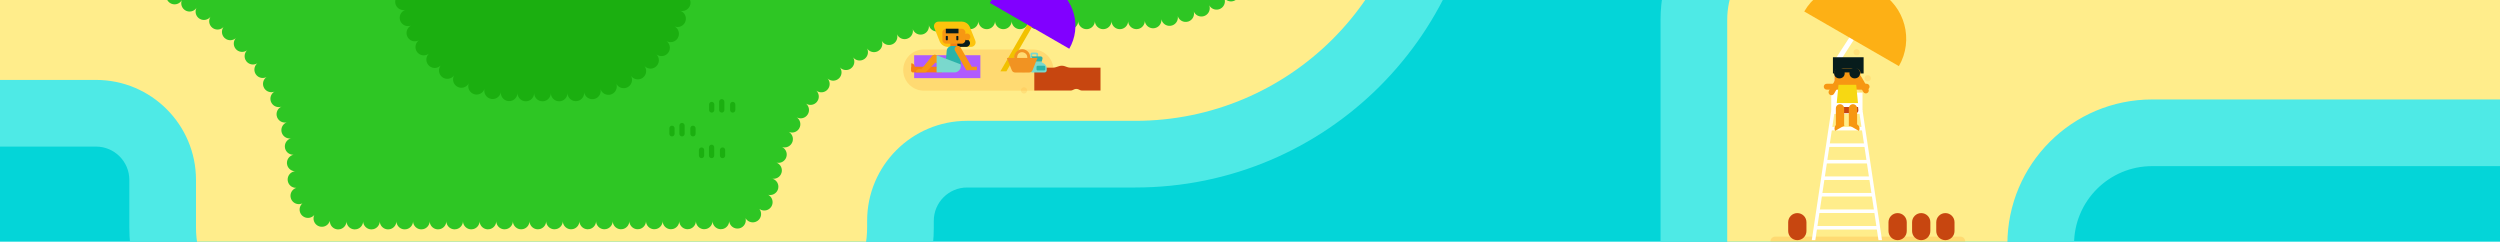 <?xml version="1.0" encoding="utf-8"?>
<!-- Generator: Adobe Illustrator 27.7.0, SVG Export Plug-In . SVG Version: 6.00 Build 0)  -->
<svg version="1.1" xmlns="http://www.w3.org/2000/svg" xmlns:xlink="http://www.w3.org/1999/xlink" x="0px" y="0px" width="1500px"
	 height="145px" viewBox="0 0 1500 145" style="enable-background:new 0 0 1500 145;" xml:space="preserve">
<g id="background">
	<rect x="-80.448" y="-2736.348" style="fill:#04D5D8;" width="1640.647" height="4034.435"/>
	<path style="fill:#4EEAE6;" d="M1086.327,236.512c-49.706,0-90-40.294-90-90V11.941c0-49.706,40.294-90,90-90h1.646
		c5.523,0,10-4.477,10-10V-95c0-5.523-4.477-10-10-10H898.671c-5.523,0-10,4.477-10,10v0c0,114.599-92.901,207.5-207.5,207.5
		H580.273c-11.046,0-20,8.954-20,20v4.012c0,55.228-44.772,100-100,100H177.596c-55.228,0-100-44.772-100-100v-28.561
		c0-11.046-8.954-20-20-20H-8.858v-1100.379h250.766c6.415,0,11.615-5.2,11.615-11.615v0c0-42.526,34.474-77,77-77h71.434
		c8.402,0,15.648-5.903,17.343-14.133c7.213-35.029,38.29-61.45,75.422-61.45h144.932c42.526,0,77,34.474,77,77v74.76
		c0,39.977,32.408,72.384,72.384,72.384h64.547c42.751,0,77.86,33.144,81.659,74.952c0.389,4.279,4.029,7.529,8.326,7.529h94.125
		c4.459,0,8.126-3.497,8.354-7.951c4.139-80.754,71-143.599,152.874-143.599h362.181V99.68h-269.837
		c-25.865,0-46.832,20.967-46.832,46.832v0c0,49.706-40.294,90-90,90H1086.327z"/>
	<g>
		<path style="fill:#FFED8B;" d="M1034.372-431.94L1034.372-431.94c0-51.28,41.571-92.851,92.85-92.851h57.665
			c32.387,0,58.642-26.255,58.642-58.642l0,0c0-32.387,26.255-58.642,58.642-58.642h218.932v-339.474h-322.181
			c-62.45,0-113.076,50.626-113.076,113.076v0c0,23.196-18.804,42-42,42H937.585c-23.196,0-42-18.804-42-42v-2.009
			c0-23.196-18.804-42-42-42H777.81c-55.867,0-101.156-45.289-101.156-101.156v-85.988c0-20.435-16.565-37-37-37H494.722
			c-20.435,0-37,16.565-37,37v1.583c0,20.435-16.565,37-37,37h-77.199c-27.614,0-50,22.386-50,50v1.615c0,20.435-16.565,37-37,37
			H-42.694V47.951H57.596c33.137,0,60,26.863,60,60v28.561c0,33.137,26.863,60,60,60h282.678c33.137,0,60-26.863,60-60V132.5
			c0-33.137,26.863-60,60-60h100.898c92.508,0,167.5-74.992,167.5-167.5v0c0-27.614,22.386-50,50-50h189.302
			c27.614,0,50,22.386,50,50v6.942c0,27.614-22.386,50-50,50h-1.647c-27.614,0-50,22.386-50,50v134.57c0,27.614,22.386,50,50,50
			h68.108c27.614,0,50-22.386,50-50v0c0-47.956,38.876-86.832,86.832-86.832h229.837v-328.037c0-39.064-31.668-70.732-70.732-70.732
			h-323.15C1075.943-339.089,1034.372-380.66,1034.372-431.94z"/>
		<g>
			<g>
				<path style="fill:#2EC624;" d="M1198.924-921.549c-29.313,0-53.076,23.763-53.076,53.076v0c0,56.333-45.667,102-102,102H690.26
					c-40.652,0-73.606-32.955-73.606-73.606v-210.547c0-14.359-11.641-26-26-26h-56.442c-10.394,0-19.895,6.146-23.89,15.742
					c-14.612,35.099-49.272,59.841-89.6,59.841h-46.653c-11.17,0-21.157,7.295-24.204,18.042
					c-11.534,40.685-49.013,70.574-93.342,70.574H-12.798L-24.172-6.787L91.142-7.278c49.895,14.55,86.454,60.7,86.454,115.229
					l0,0.695c0.001,13.259,10.754,24.004,24.012,23.997l236.679-0.131c11.698-0.007,21.708-8.443,23.64-19.98
					C471.436,55.762,520.802,12.5,580.273,12.5h100.898c59.37,0,107.5-48.129,107.5-107.5v0c0-60.751,49.249-110,110-110h189.003
					c21.384,0,38.798-17.186,39.08-38.568l0,0c0.246-18.686-12.768-34.942-31.062-38.758c-28.801-6.009-55.263-20.244-76.552-41.532
					c-28.869-28.87-44.769-67.254-44.769-108.082s15.899-79.212,44.769-108.081c28.87-28.869,67.254-44.769,108.082-44.769h28.622
					c14.589,0,27.327-10.069,30.48-24.313c11.76-53.123,59.237-92.972,115.846-92.972h312.76v-219.474H1198.924z"/>
				<g>
					
						<path style="fill:none;stroke:#2EC624;stroke-width:10;stroke-linecap:round;stroke-linejoin:round;stroke-dasharray:0,9.983;" d="
						M-14.19-6.829L91.142-7.278c49.895,14.55,86.454,60.7,86.454,115.229l0,0.695c0.001,13.259,10.754,24.004,24.012,23.997
						l236.679-0.131c11.698-0.007,21.708-8.443,23.64-19.98C471.436,55.762,520.802,12.5,580.273,12.5h100.898
						c59.37,0,107.5-48.129,107.5-107.5v0c0-60.751,49.249-110,110-110h189.003c21.384,0,38.798-17.186,39.08-38.568
						c0.246-18.686-12.768-34.942-31.062-38.758c-28.801-6.009-55.263-20.244-76.552-41.532
						c-28.869-28.87-44.769-67.254-44.769-108.082s15.899-79.212,44.769-108.081c28.87-28.869,67.254-44.769,108.082-44.769h28.622
						c14.589,0,27.327-10.069,30.48-24.313c11.76-53.123,59.237-92.972,115.846-92.972h307.769"/>
				</g>
			</g>
		</g>
	</g>
	<g>
		<path style="fill:#1BAF10;" d="M903.404-564.081v168.5c0,30.12-24.417,54.537-54.537,54.537h-80.08
			c-29.292,0-53.038,23.746-53.038,53.038v153.905c0,29.292-23.746,53.038-53.038,53.038H479.224
			c-37.785,0-68.416,30.631-68.416,68.416v0c0,37.785-30.631,68.416-68.416,68.416h-33.231c-37.785,0-68.416-30.631-68.416-68.416
			v-84.054c0-37.785-30.631-68.416-68.416-68.416H-5.553c-15.114,0-27.366-12.252-27.366-27.366v-603.975
			c0-15.114,12.252-27.366,27.366-27.366h253.161c41.552,0,75.237,33.685,75.237,75.237v0c0,41.552,33.685,75.237,75.237,75.237
			h247.297c15.114,0,27.366,12.252,27.366,27.366v0c0,15.114,12.252,27.366,27.366,27.366h148.757
			C878.987-618.618,903.404-594.201,903.404-564.081z"/>
		
			<path style="fill:none;stroke:#1BAF10;stroke-width:10;stroke-linecap:round;stroke-linejoin:round;stroke-dasharray:0,10.001;" d="
			M903.404-564.081v168.5c0,30.12-24.417,54.537-54.537,54.537h-80.08c-29.292,0-53.038,23.746-53.038,53.038v153.905
			c0,29.292-23.746,53.038-53.038,53.038H479.224c-37.785,0-68.416,30.631-68.416,68.416v0c0,37.785-30.631,68.416-68.416,68.416
			h-33.231c-37.785,0-68.416-30.631-68.416-68.416v-84.054c0-37.785-30.631-68.416-68.416-68.416H-5.553
			c-15.114,0-27.366-12.252-27.366-27.366v-603.975c0-15.114,12.252-27.366,27.366-27.366h253.161
			c41.552,0,75.237,33.685,75.237,75.237v0c0,41.552,33.685,75.236,75.237,75.236h247.297c15.114,0,27.366,12.252,27.366,27.366v0
			c0,15.114,12.252,27.366,27.366,27.366h148.757C878.987-618.618,903.404-594.201,903.404-564.081z"/>
	</g>
	<g>
		<g style="opacity:0.3;">
			<defs>
				<path id="SVGID_00000160901767832375631520000000193328455485473175_" style="opacity:0.3;" d="M336.125-224.955V-314.7
					c0-32.162-26.05-58.234-58.185-58.234H-60.887c-10.803,0-19.561,8.758-19.561,19.561c0,10.803-8.758,19.561-19.561,19.561
					h-159.717v-59.271c-11.79-12.068-19.067-28.57-19.067-46.781v-128.364c0-18.211,7.277-34.714,19.067-46.781v-127.094h125.851
					c29.507,0,53.427,23.94,53.427,53.472v0c0,29.532,23.92,53.472,53.427,53.472H165.83c22.148,0,40.102,17.954,40.102,40.102
					v26.828c0,36.964,29.94,66.93,66.873,66.93h154.62h12.544c13.535,0,24.507-10.972,24.507-24.507v-8.366
					c0-13.535,10.972-24.507,24.507-24.507h213.516c13.535,0,24.507,10.973,24.507,24.507v105.031
					c0,13.535-10.972,24.507-24.507,24.507h0c-13.535,0-24.507,10.972-24.507,24.507v75.937c0,13.535-10.972,24.507-24.507,24.507
					h-64.225c-13.535,0-24.507,10.972-24.507,24.507v28.788c0,13.535-10.972,24.507-24.507,24.507H359.2
					C346.457-201.88,336.125-212.211,336.125-224.955z"/>
			</defs>
			<clipPath id="SVGID_00000101815882278382863060000003214052608294524043_">
				<use xlink:href="#SVGID_00000160901767832375631520000000193328455485473175_"  style="overflow:visible;"/>
			</clipPath>
			
				<path style="clip-path:url(#SVGID_00000101815882278382863060000003214052608294524043_);fill:none;stroke:#97CEC8;stroke-width:1.5;stroke-linecap:round;stroke-linejoin:round;stroke-miterlimit:10;" d="
				M98.813,139.798h16.599c1.073,0,1.943,0.87,1.943,1.943v6.383c0,1.073-0.87,1.943-1.943,1.943H98.813
				c-1.073,0-1.943-0.87-1.943-1.943v-6.383C96.87,140.668,97.74,139.798,98.813,139.798z"/>
			
				<path style="clip-path:url(#SVGID_00000101815882278382863060000003214052608294524043_);fill:none;stroke:#97CEC8;stroke-width:1.5;stroke-linecap:round;stroke-linejoin:round;stroke-miterlimit:10;" d="
				M78.327,139.798h16.599c1.073,0,1.943,0.87,1.943,1.943v6.383c0,1.073-0.87,1.943-1.943,1.943H78.327
				c-1.073,0-1.943-0.87-1.943-1.943v-6.383C76.384,140.668,77.254,139.798,78.327,139.798z"/>
			
				<path style="clip-path:url(#SVGID_00000101815882278382863060000003214052608294524043_);fill:none;stroke:#97CEC8;stroke-width:1.5;stroke-linecap:round;stroke-linejoin:round;stroke-miterlimit:10;" d="
				M57.821,139.798H74.42c1.073,0,1.943,0.87,1.943,1.943v6.383c0,1.073-0.87,1.943-1.943,1.943H57.821
				c-1.073,0-1.943-0.87-1.943-1.943v-6.383C55.878,140.668,56.748,139.798,57.821,139.798z"/>
			
				<path style="clip-path:url(#SVGID_00000101815882278382863060000003214052608294524043_);fill:none;stroke:#97CEC8;stroke-width:1.5;stroke-linecap:round;stroke-linejoin:round;stroke-miterlimit:10;" d="
				M37.335,139.798h16.599c1.073,0,1.943,0.87,1.943,1.943v6.383c0,1.073-0.87,1.943-1.943,1.943H37.335
				c-1.073,0-1.943-0.87-1.943-1.943v-6.383C35.392,140.668,36.262,139.798,37.335,139.798z"/>
			
				<path style="clip-path:url(#SVGID_00000101815882278382863060000003214052608294524043_);fill:none;stroke:#97CEC8;stroke-width:1.5;stroke-linecap:round;stroke-linejoin:round;stroke-miterlimit:10;" d="
				M16.846,139.798h16.599c1.073,0,1.943,0.87,1.943,1.943v6.383c0,1.073-0.87,1.943-1.943,1.943H16.846
				c-1.073,0-1.943-0.87-1.943-1.943v-6.383C14.903,140.668,15.773,139.798,16.846,139.798z"/>
			
				<path style="clip-path:url(#SVGID_00000101815882278382863060000003214052608294524043_);fill:none;stroke:#97CEC8;stroke-width:1.5;stroke-linecap:round;stroke-linejoin:round;stroke-miterlimit:10;" d="
				M-3.639,139.798H12.96c1.073,0,1.943,0.87,1.943,1.943v6.383c0,1.073-0.87,1.943-1.943,1.943H-3.639
				c-1.073,0-1.943-0.87-1.943-1.943v-6.383C-5.583,140.668-4.713,139.798-3.639,139.798z"/>
			
				<path style="clip-path:url(#SVGID_00000101815882278382863060000003214052608294524043_);fill:none;stroke:#97CEC8;stroke-width:1.5;stroke-linecap:round;stroke-linejoin:round;stroke-miterlimit:10;" d="
				M88.584,129.528h16.599c1.073,0,1.943,0.87,1.943,1.943v6.383c0,1.073-0.87,1.943-1.943,1.943H88.584
				c-1.073,0-1.943-0.87-1.943-1.943v-6.383C86.641,130.398,87.511,129.528,88.584,129.528z"/>
			
				<path style="clip-path:url(#SVGID_00000101815882278382863060000003214052608294524043_);fill:none;stroke:#97CEC8;stroke-width:1.5;stroke-linecap:round;stroke-linejoin:round;stroke-miterlimit:10;" d="
				M68.098,129.528h16.599c1.073,0,1.943,0.87,1.943,1.943v6.383c0,1.073-0.87,1.943-1.943,1.943H68.098
				c-1.073,0-1.943-0.87-1.943-1.943v-6.383C66.155,130.398,67.025,129.528,68.098,129.528z"/>
			
				<path style="clip-path:url(#SVGID_00000101815882278382863060000003214052608294524043_);fill:none;stroke:#97CEC8;stroke-width:1.5;stroke-linecap:round;stroke-linejoin:round;stroke-miterlimit:10;" d="
				M47.592,129.528h16.599c1.073,0,1.943,0.87,1.943,1.943v6.383c0,1.073-0.87,1.943-1.943,1.943H47.592
				c-1.073,0-1.943-0.87-1.943-1.943v-6.383C45.648,130.398,46.519,129.528,47.592,129.528z"/>
			
				<path style="clip-path:url(#SVGID_00000101815882278382863060000003214052608294524043_);fill:none;stroke:#97CEC8;stroke-width:1.5;stroke-linecap:round;stroke-linejoin:round;stroke-miterlimit:10;" d="
				M27.106,129.528h16.599c1.073,0,1.943,0.87,1.943,1.943v6.383c0,1.073-0.87,1.943-1.943,1.943H27.106
				c-1.073,0-1.943-0.87-1.943-1.943v-6.383C25.163,130.398,26.033,129.528,27.106,129.528z"/>
			
				<path style="clip-path:url(#SVGID_00000101815882278382863060000003214052608294524043_);fill:none;stroke:#97CEC8;stroke-width:1.5;stroke-linecap:round;stroke-linejoin:round;stroke-miterlimit:10;" d="
				M6.617,129.528h16.599c1.073,0,1.943,0.87,1.943,1.943v6.383c0,1.073-0.87,1.943-1.943,1.943H6.617
				c-1.073,0-1.943-0.87-1.943-1.943v-6.383C4.674,130.398,5.544,129.528,6.617,129.528z"/>
			
				<path style="clip-path:url(#SVGID_00000101815882278382863060000003214052608294524043_);fill:none;stroke:#97CEC8;stroke-width:1.5;stroke-linecap:round;stroke-linejoin:round;stroke-miterlimit:10;" d="
				M-13.868,129.528H2.731c1.073,0,1.943,0.87,1.943,1.943v6.383c0,1.073-0.87,1.943-1.943,1.943h-16.599
				c-1.073,0-1.943-0.87-1.943-1.943v-6.383C-15.812,130.398-14.942,129.528-13.868,129.528z"/>
			
				<path style="clip-path:url(#SVGID_00000101815882278382863060000003214052608294524043_);fill:none;stroke:#97CEC8;stroke-width:1.5;stroke-linecap:round;stroke-linejoin:round;stroke-miterlimit:10;" d="
				M98.813,119.259h16.599c1.073,0,1.943,0.87,1.943,1.943v6.383c0,1.073-0.87,1.943-1.943,1.943H98.813
				c-1.073,0-1.943-0.87-1.943-1.943v-6.383C96.87,120.129,97.74,119.259,98.813,119.259z"/>
			
				<path style="clip-path:url(#SVGID_00000101815882278382863060000003214052608294524043_);fill:none;stroke:#97CEC8;stroke-width:1.5;stroke-linecap:round;stroke-linejoin:round;stroke-miterlimit:10;" d="
				M78.327,119.259h16.599c1.073,0,1.943,0.87,1.943,1.943v6.383c0,1.073-0.87,1.943-1.943,1.943H78.327
				c-1.073,0-1.943-0.87-1.943-1.943v-6.383C76.384,120.129,77.254,119.259,78.327,119.259z"/>
			
				<path style="clip-path:url(#SVGID_00000101815882278382863060000003214052608294524043_);fill:none;stroke:#97CEC8;stroke-width:1.5;stroke-linecap:round;stroke-linejoin:round;stroke-miterlimit:10;" d="
				M57.821,119.259H74.42c1.073,0,1.943,0.87,1.943,1.943v6.383c0,1.073-0.87,1.943-1.943,1.943H57.821
				c-1.073,0-1.943-0.87-1.943-1.943v-6.383C55.878,120.129,56.748,119.259,57.821,119.259z"/>
			
				<path style="clip-path:url(#SVGID_00000101815882278382863060000003214052608294524043_);fill:none;stroke:#97CEC8;stroke-width:1.5;stroke-linecap:round;stroke-linejoin:round;stroke-miterlimit:10;" d="
				M37.335,119.259h16.599c1.073,0,1.943,0.87,1.943,1.943v6.383c0,1.073-0.87,1.943-1.943,1.943H37.335
				c-1.073,0-1.943-0.87-1.943-1.943v-6.383C35.392,120.129,36.262,119.259,37.335,119.259z"/>
			
				<path style="clip-path:url(#SVGID_00000101815882278382863060000003214052608294524043_);fill:none;stroke:#97CEC8;stroke-width:1.5;stroke-linecap:round;stroke-linejoin:round;stroke-miterlimit:10;" d="
				M16.846,119.259h16.599c1.073,0,1.943,0.87,1.943,1.943v6.383c0,1.073-0.87,1.943-1.943,1.943H16.846
				c-1.073,0-1.943-0.87-1.943-1.943v-6.383C14.903,120.129,15.773,119.259,16.846,119.259z"/>
			
				<path style="clip-path:url(#SVGID_00000101815882278382863060000003214052608294524043_);fill:none;stroke:#97CEC8;stroke-width:1.5;stroke-linecap:round;stroke-linejoin:round;stroke-miterlimit:10;" d="
				M-3.639,119.259H12.96c1.073,0,1.943,0.87,1.943,1.943v6.383c0,1.073-0.87,1.943-1.943,1.943H-3.639
				c-1.073,0-1.943-0.87-1.943-1.943v-6.383C-5.583,120.129-4.713,119.259-3.639,119.259z"/>
			
				<path style="clip-path:url(#SVGID_00000101815882278382863060000003214052608294524043_);fill:none;stroke:#97CEC8;stroke-width:1.5;stroke-linecap:round;stroke-linejoin:round;stroke-miterlimit:10;" d="
				M88.584,109.017h16.599c1.073,0,1.943,0.87,1.943,1.943v6.383c0,1.073-0.87,1.943-1.943,1.943H88.584
				c-1.073,0-1.943-0.87-1.943-1.943v-6.383C86.641,109.888,87.511,109.017,88.584,109.017z"/>
			
				<path style="clip-path:url(#SVGID_00000101815882278382863060000003214052608294524043_);fill:none;stroke:#97CEC8;stroke-width:1.5;stroke-linecap:round;stroke-linejoin:round;stroke-miterlimit:10;" d="
				M68.098,109.017h16.599c1.073,0,1.943,0.87,1.943,1.943v6.383c0,1.073-0.87,1.943-1.943,1.943H68.098
				c-1.073,0-1.943-0.87-1.943-1.943v-6.383C66.155,109.888,67.025,109.017,68.098,109.017z"/>
			
				<path style="clip-path:url(#SVGID_00000101815882278382863060000003214052608294524043_);fill:none;stroke:#97CEC8;stroke-width:1.5;stroke-linecap:round;stroke-linejoin:round;stroke-miterlimit:10;" d="
				M47.592,109.017h16.599c1.073,0,1.943,0.87,1.943,1.943v6.383c0,1.073-0.87,1.943-1.943,1.943H47.592
				c-1.073,0-1.943-0.87-1.943-1.943v-6.383C45.648,109.888,46.519,109.017,47.592,109.017z"/>
			
				<path style="clip-path:url(#SVGID_00000101815882278382863060000003214052608294524043_);fill:none;stroke:#97CEC8;stroke-width:1.5;stroke-linecap:round;stroke-linejoin:round;stroke-miterlimit:10;" d="
				M27.106,109.017h16.599c1.073,0,1.943,0.87,1.943,1.943v6.383c0,1.073-0.87,1.943-1.943,1.943H27.106
				c-1.073,0-1.943-0.87-1.943-1.943v-6.383C25.163,109.888,26.033,109.017,27.106,109.017z"/>
			
				<path style="clip-path:url(#SVGID_00000101815882278382863060000003214052608294524043_);fill:none;stroke:#97CEC8;stroke-width:1.5;stroke-linecap:round;stroke-linejoin:round;stroke-miterlimit:10;" d="
				M6.617,109.017h16.599c1.073,0,1.943,0.87,1.943,1.943v6.383c0,1.073-0.87,1.943-1.943,1.943H6.617
				c-1.073,0-1.943-0.87-1.943-1.943v-6.383C4.674,109.888,5.544,109.017,6.617,109.017z"/>
			
				<path style="clip-path:url(#SVGID_00000101815882278382863060000003214052608294524043_);fill:none;stroke:#97CEC8;stroke-width:1.5;stroke-linecap:round;stroke-linejoin:round;stroke-miterlimit:10;" d="
				M-13.868,109.017H2.731c1.073,0,1.943,0.87,1.943,1.943v6.383c0,1.073-0.87,1.943-1.943,1.943h-16.599
				c-1.073,0-1.943-0.87-1.943-1.943v-6.383C-15.812,109.888-14.942,109.017-13.868,109.017z"/>
			
				<path style="clip-path:url(#SVGID_00000101815882278382863060000003214052608294524043_);fill:none;stroke:#97CEC8;stroke-width:1.5;stroke-linecap:round;stroke-linejoin:round;stroke-miterlimit:10;" d="
				M98.813,98.748h16.599c1.073,0,1.943,0.87,1.943,1.943v6.383c0,1.073-0.87,1.943-1.943,1.943H98.813
				c-1.073,0-1.943-0.87-1.943-1.943v-6.383C96.87,99.618,97.74,98.748,98.813,98.748z"/>
			
				<path style="clip-path:url(#SVGID_00000101815882278382863060000003214052608294524043_);fill:none;stroke:#97CEC8;stroke-width:1.5;stroke-linecap:round;stroke-linejoin:round;stroke-miterlimit:10;" d="
				M78.327,98.748h16.599c1.073,0,1.943,0.87,1.943,1.943v6.383c0,1.073-0.87,1.943-1.943,1.943H78.327
				c-1.073,0-1.943-0.87-1.943-1.943v-6.383C76.384,99.618,77.254,98.748,78.327,98.748z"/>
			
				<path style="clip-path:url(#SVGID_00000101815882278382863060000003214052608294524043_);fill:none;stroke:#97CEC8;stroke-width:1.5;stroke-linecap:round;stroke-linejoin:round;stroke-miterlimit:10;" d="
				M57.821,98.748H74.42c1.073,0,1.943,0.87,1.943,1.943v6.383c0,1.073-0.87,1.943-1.943,1.943H57.821
				c-1.073,0-1.943-0.87-1.943-1.943v-6.383C55.878,99.618,56.748,98.748,57.821,98.748z"/>
			
				<path style="clip-path:url(#SVGID_00000101815882278382863060000003214052608294524043_);fill:none;stroke:#97CEC8;stroke-width:1.5;stroke-linecap:round;stroke-linejoin:round;stroke-miterlimit:10;" d="
				M37.335,98.748h16.599c1.073,0,1.943,0.87,1.943,1.943v6.383c0,1.073-0.87,1.943-1.943,1.943H37.335
				c-1.073,0-1.943-0.87-1.943-1.943v-6.383C35.392,99.618,36.262,98.748,37.335,98.748z"/>
			
				<path style="clip-path:url(#SVGID_00000101815882278382863060000003214052608294524043_);fill:none;stroke:#97CEC8;stroke-width:1.5;stroke-linecap:round;stroke-linejoin:round;stroke-miterlimit:10;" d="
				M16.846,98.748h16.599c1.073,0,1.943,0.87,1.943,1.943v6.383c0,1.073-0.87,1.943-1.943,1.943H16.846
				c-1.073,0-1.943-0.87-1.943-1.943v-6.383C14.903,99.618,15.773,98.748,16.846,98.748z"/>
			
				<path style="clip-path:url(#SVGID_00000101815882278382863060000003214052608294524043_);fill:none;stroke:#97CEC8;stroke-width:1.5;stroke-linecap:round;stroke-linejoin:round;stroke-miterlimit:10;" d="
				M-3.639,98.748H12.96c1.073,0,1.943,0.87,1.943,1.943v6.383c0,1.073-0.87,1.943-1.943,1.943H-3.639
				c-1.073,0-1.943-0.87-1.943-1.943v-6.383C-5.583,99.618-4.713,98.748-3.639,98.748z"/>
			
				<path style="clip-path:url(#SVGID_00000101815882278382863060000003214052608294524043_);fill:none;stroke:#97CEC8;stroke-width:1.5;stroke-linecap:round;stroke-linejoin:round;stroke-miterlimit:10;" d="
				M88.584,88.479h16.599c1.073,0,1.943,0.87,1.943,1.943v6.383c0,1.073-0.87,1.943-1.943,1.943H88.584
				c-1.073,0-1.943-0.87-1.943-1.943v-6.383C86.641,89.349,87.511,88.479,88.584,88.479z"/>
			
				<path style="clip-path:url(#SVGID_00000101815882278382863060000003214052608294524043_);fill:none;stroke:#97CEC8;stroke-width:1.5;stroke-linecap:round;stroke-linejoin:round;stroke-miterlimit:10;" d="
				M68.098,88.479h16.599c1.073,0,1.943,0.87,1.943,1.943v6.383c0,1.073-0.87,1.943-1.943,1.943H68.098
				c-1.073,0-1.943-0.87-1.943-1.943v-6.383C66.155,89.349,67.025,88.479,68.098,88.479z"/>
			
				<path style="clip-path:url(#SVGID_00000101815882278382863060000003214052608294524043_);fill:none;stroke:#97CEC8;stroke-width:1.5;stroke-linecap:round;stroke-linejoin:round;stroke-miterlimit:10;" d="
				M47.592,88.479h16.599c1.073,0,1.943,0.87,1.943,1.943v6.383c0,1.073-0.87,1.943-1.943,1.943H47.592
				c-1.073,0-1.943-0.87-1.943-1.943v-6.383C45.648,89.349,46.519,88.479,47.592,88.479z"/>
			
				<path style="clip-path:url(#SVGID_00000101815882278382863060000003214052608294524043_);fill:none;stroke:#97CEC8;stroke-width:1.5;stroke-linecap:round;stroke-linejoin:round;stroke-miterlimit:10;" d="
				M27.106,88.479h16.599c1.073,0,1.943,0.87,1.943,1.943v6.383c0,1.073-0.87,1.943-1.943,1.943H27.106
				c-1.073,0-1.943-0.87-1.943-1.943v-6.383C25.163,89.349,26.033,88.479,27.106,88.479z"/>
			
				<path style="clip-path:url(#SVGID_00000101815882278382863060000003214052608294524043_);fill:none;stroke:#97CEC8;stroke-width:1.5;stroke-linecap:round;stroke-linejoin:round;stroke-miterlimit:10;" d="
				M6.617,88.479h16.599c1.073,0,1.943,0.87,1.943,1.943v6.383c0,1.073-0.87,1.943-1.943,1.943H6.617
				c-1.073,0-1.943-0.87-1.943-1.943v-6.383C4.674,89.349,5.544,88.479,6.617,88.479z"/>
			
				<path style="clip-path:url(#SVGID_00000101815882278382863060000003214052608294524043_);fill:none;stroke:#97CEC8;stroke-width:1.5;stroke-linecap:round;stroke-linejoin:round;stroke-miterlimit:10;" d="
				M-13.868,88.479H2.731c1.073,0,1.943,0.87,1.943,1.943v6.383c0,1.073-0.87,1.943-1.943,1.943h-16.599
				c-1.073,0-1.943-0.87-1.943-1.943v-6.383C-15.812,89.349-14.942,88.479-13.868,88.479z"/>
			
				<path style="clip-path:url(#SVGID_00000101815882278382863060000003214052608294524043_);fill:none;stroke:#97CEC8;stroke-width:1.5;stroke-linecap:round;stroke-linejoin:round;stroke-miterlimit:10;" d="
				M98.813,78.209h16.599c1.073,0,1.943,0.87,1.943,1.943v6.383c0,1.073-0.87,1.943-1.943,1.943H98.813
				c-1.073,0-1.943-0.87-1.943-1.943v-6.383C96.87,79.079,97.74,78.209,98.813,78.209z"/>
			
				<path style="clip-path:url(#SVGID_00000101815882278382863060000003214052608294524043_);fill:none;stroke:#97CEC8;stroke-width:1.5;stroke-linecap:round;stroke-linejoin:round;stroke-miterlimit:10;" d="
				M78.327,78.209h16.599c1.073,0,1.943,0.87,1.943,1.943v6.383c0,1.073-0.87,1.943-1.943,1.943H78.327
				c-1.073,0-1.943-0.87-1.943-1.943v-6.383C76.384,79.079,77.254,78.209,78.327,78.209z"/>
			
				<path style="clip-path:url(#SVGID_00000101815882278382863060000003214052608294524043_);fill:none;stroke:#97CEC8;stroke-width:1.5;stroke-linecap:round;stroke-linejoin:round;stroke-miterlimit:10;" d="
				M57.821,78.209H74.42c1.073,0,1.943,0.87,1.943,1.943v6.383c0,1.073-0.87,1.943-1.943,1.943H57.821
				c-1.073,0-1.943-0.87-1.943-1.943v-6.383C55.878,79.079,56.748,78.209,57.821,78.209z"/>
			
				<path style="clip-path:url(#SVGID_00000101815882278382863060000003214052608294524043_);fill:none;stroke:#97CEC8;stroke-width:1.5;stroke-linecap:round;stroke-linejoin:round;stroke-miterlimit:10;" d="
				M37.335,78.209h16.599c1.073,0,1.943,0.87,1.943,1.943v6.383c0,1.073-0.87,1.943-1.943,1.943H37.335
				c-1.073,0-1.943-0.87-1.943-1.943v-6.383C35.392,79.079,36.262,78.209,37.335,78.209z"/>
			
				<path style="clip-path:url(#SVGID_00000101815882278382863060000003214052608294524043_);fill:none;stroke:#97CEC8;stroke-width:1.5;stroke-linecap:round;stroke-linejoin:round;stroke-miterlimit:10;" d="
				M16.846,78.209h16.599c1.073,0,1.943,0.87,1.943,1.943v6.383c0,1.073-0.87,1.943-1.943,1.943H16.846
				c-1.073,0-1.943-0.87-1.943-1.943v-6.383C14.903,79.079,15.773,78.209,16.846,78.209z"/>
			
				<path style="clip-path:url(#SVGID_00000101815882278382863060000003214052608294524043_);fill:none;stroke:#97CEC8;stroke-width:1.5;stroke-linecap:round;stroke-linejoin:round;stroke-miterlimit:10;" d="
				M-3.639,78.209H12.96c1.073,0,1.943,0.87,1.943,1.943v6.383c0,1.073-0.87,1.943-1.943,1.943H-3.639
				c-1.073,0-1.943-0.87-1.943-1.943v-6.383C-5.583,79.079-4.713,78.209-3.639,78.209z"/>
			
				<path style="clip-path:url(#SVGID_00000101815882278382863060000003214052608294524043_);fill:none;stroke:#97CEC8;stroke-width:1.5;stroke-linecap:round;stroke-linejoin:round;stroke-miterlimit:10;" d="
				M98.848,139.798h16.599c1.073,0,1.943,0.87,1.943,1.943v6.383c0,1.073-0.87,1.943-1.943,1.943H98.848
				c-1.073,0-1.943-0.87-1.943-1.943v-6.383C96.905,140.668,97.775,139.798,98.848,139.798z"/>
			
				<path style="clip-path:url(#SVGID_00000101815882278382863060000003214052608294524043_);fill:none;stroke:#97CEC8;stroke-width:1.5;stroke-linecap:round;stroke-linejoin:round;stroke-miterlimit:10;" d="
				M242.247,139.798h16.599c1.073,0,1.943,0.87,1.943,1.943v6.383c0,1.073-0.87,1.943-1.943,1.943h-16.599
				c-1.073,0-1.943-0.87-1.943-1.943v-6.383C240.304,140.668,241.174,139.798,242.247,139.798z"/>
			
				<path style="clip-path:url(#SVGID_00000101815882278382863060000003214052608294524043_);fill:none;stroke:#97CEC8;stroke-width:1.5;stroke-linecap:round;stroke-linejoin:round;stroke-miterlimit:10;" d="
				M221.759,139.798h16.599c1.073,0,1.943,0.87,1.943,1.943v6.383c0,1.073-0.87,1.943-1.943,1.943h-16.599
				c-1.073,0-1.943-0.87-1.943-1.943v-6.383C219.815,140.668,220.685,139.798,221.759,139.798z"/>
			
				<path style="clip-path:url(#SVGID_00000101815882278382863060000003214052608294524043_);fill:none;stroke:#97CEC8;stroke-width:1.5;stroke-linecap:round;stroke-linejoin:round;stroke-miterlimit:10;" d="
				M201.273,139.798h16.599c1.073,0,1.943,0.87,1.943,1.943v6.383c0,1.073-0.87,1.943-1.943,1.943h-16.599
				c-1.073,0-1.943-0.87-1.943-1.943v-6.383C199.33,140.668,200.2,139.798,201.273,139.798z"/>
			
				<path style="clip-path:url(#SVGID_00000101815882278382863060000003214052608294524043_);fill:none;stroke:#97CEC8;stroke-width:1.5;stroke-linecap:round;stroke-linejoin:round;stroke-miterlimit:10;" d="
				M180.766,139.798h16.599c1.073,0,1.943,0.87,1.943,1.943v6.383c0,1.073-0.87,1.943-1.943,1.943h-16.599
				c-1.073,0-1.943-0.87-1.943-1.943v-6.383C178.823,140.668,179.693,139.798,180.766,139.798z"/>
			
				<path style="clip-path:url(#SVGID_00000101815882278382863060000003214052608294524043_);fill:none;stroke:#97CEC8;stroke-width:1.5;stroke-linecap:round;stroke-linejoin:round;stroke-miterlimit:10;" d="
				M160.281,139.798h16.599c1.073,0,1.943,0.87,1.943,1.943v6.383c0,1.073-0.87,1.943-1.943,1.943h-16.599
				c-1.073,0-1.943-0.87-1.943-1.943v-6.383C158.337,140.668,159.207,139.798,160.281,139.798z"/>
			
				<path style="clip-path:url(#SVGID_00000101815882278382863060000003214052608294524043_);fill:none;stroke:#97CEC8;stroke-width:1.5;stroke-linecap:round;stroke-linejoin:round;stroke-miterlimit:10;" d="
				M139.819,139.798h16.599c1.073,0,1.943,0.87,1.943,1.943v6.383c0,1.073-0.87,1.943-1.943,1.943h-16.599
				c-1.073,0-1.943-0.87-1.943-1.943v-6.383C137.876,140.668,138.746,139.798,139.819,139.798z"/>
			
				<path style="clip-path:url(#SVGID_00000101815882278382863060000003214052608294524043_);fill:none;stroke:#97CEC8;stroke-width:1.5;stroke-linecap:round;stroke-linejoin:round;stroke-miterlimit:10;" d="
				M119.334,139.798h16.599c1.073,0,1.943,0.87,1.943,1.943v6.383c0,1.073-0.87,1.943-1.943,1.943h-16.599
				c-1.073,0-1.943-0.87-1.943-1.943v-6.383C117.39,140.668,118.261,139.798,119.334,139.798z"/>
			
				<path style="clip-path:url(#SVGID_00000101815882278382863060000003214052608294524043_);fill:none;stroke:#97CEC8;stroke-width:1.5;stroke-linecap:round;stroke-linejoin:round;stroke-miterlimit:10;" d="
				M252.504,129.528h16.599c1.073,0,1.943,0.87,1.943,1.943v6.383c0,1.073-0.87,1.943-1.943,1.943h-16.599
				c-1.073,0-1.943-0.87-1.943-1.943v-6.383C250.561,130.398,251.431,129.528,252.504,129.528z"/>
			
				<path style="clip-path:url(#SVGID_00000101815882278382863060000003214052608294524043_);fill:none;stroke:#97CEC8;stroke-width:1.5;stroke-linecap:round;stroke-linejoin:round;stroke-miterlimit:10;" d="
				M232.018,129.528h16.599c1.073,0,1.943,0.87,1.943,1.943v6.383c0,1.073-0.87,1.943-1.943,1.943h-16.599
				c-1.073,0-1.943-0.87-1.943-1.943v-6.383C230.075,130.398,230.945,129.528,232.018,129.528z"/>
			
				<path style="clip-path:url(#SVGID_00000101815882278382863060000003214052608294524043_);fill:none;stroke:#97CEC8;stroke-width:1.5;stroke-linecap:round;stroke-linejoin:round;stroke-miterlimit:10;" d="
				M211.53,129.528h16.599c1.073,0,1.943,0.87,1.943,1.943v6.383c0,1.073-0.87,1.943-1.943,1.943H211.53
				c-1.073,0-1.943-0.87-1.943-1.943v-6.383C209.586,130.398,210.456,129.528,211.53,129.528z"/>
			
				<path style="clip-path:url(#SVGID_00000101815882278382863060000003214052608294524043_);fill:none;stroke:#97CEC8;stroke-width:1.5;stroke-linecap:round;stroke-linejoin:round;stroke-miterlimit:10;" d="
				M191.044,129.528h16.599c1.073,0,1.943,0.87,1.943,1.943v6.383c0,1.073-0.87,1.943-1.943,1.943h-16.599
				c-1.073,0-1.943-0.87-1.943-1.943v-6.383C189.101,130.398,189.971,129.528,191.044,129.528z"/>
			
				<path style="clip-path:url(#SVGID_00000101815882278382863060000003214052608294524043_);fill:none;stroke:#97CEC8;stroke-width:1.5;stroke-linecap:round;stroke-linejoin:round;stroke-miterlimit:10;" d="
				M170.537,129.528h16.599c1.073,0,1.943,0.87,1.943,1.943v6.383c0,1.073-0.87,1.943-1.943,1.943h-16.599
				c-1.073,0-1.943-0.87-1.943-1.943v-6.383C168.594,130.398,169.464,129.528,170.537,129.528z"/>
			
				<path style="clip-path:url(#SVGID_00000101815882278382863060000003214052608294524043_);fill:none;stroke:#97CEC8;stroke-width:1.5;stroke-linecap:round;stroke-linejoin:round;stroke-miterlimit:10;" d="
				M150.052,129.528h16.599c1.073,0,1.943,0.87,1.943,1.943v6.383c0,1.073-0.87,1.943-1.943,1.943h-16.599
				c-1.073,0-1.943-0.87-1.943-1.943v-6.383C148.108,130.398,148.978,129.528,150.052,129.528z"/>
			
				<path style="clip-path:url(#SVGID_00000101815882278382863060000003214052608294524043_);fill:none;stroke:#97CEC8;stroke-width:1.5;stroke-linecap:round;stroke-linejoin:round;stroke-miterlimit:10;" d="
				M129.59,129.528h16.599c1.073,0,1.943,0.87,1.943,1.943v6.383c0,1.073-0.87,1.943-1.943,1.943H129.59
				c-1.073,0-1.943-0.87-1.943-1.943v-6.383C127.647,130.398,128.517,129.528,129.59,129.528z"/>
			
				<path style="clip-path:url(#SVGID_00000101815882278382863060000003214052608294524043_);fill:none;stroke:#97CEC8;stroke-width:1.5;stroke-linecap:round;stroke-linejoin:round;stroke-miterlimit:10;" d="
				M109.105,129.528h16.599c1.073,0,1.943,0.87,1.943,1.943v6.383c0,1.073-0.87,1.943-1.943,1.943h-16.599
				c-1.073,0-1.943-0.87-1.943-1.943v-6.383C107.161,130.398,108.031,129.528,109.105,129.528z"/>
			
				<path style="clip-path:url(#SVGID_00000101815882278382863060000003214052608294524043_);fill:none;stroke:#97CEC8;stroke-width:1.5;stroke-linecap:round;stroke-linejoin:round;stroke-miterlimit:10;" d="
				M98.848,119.259h16.599c1.073,0,1.943,0.87,1.943,1.943v6.383c0,1.073-0.87,1.943-1.943,1.943H98.848
				c-1.073,0-1.943-0.87-1.943-1.943v-6.383C96.905,120.129,97.775,119.259,98.848,119.259z"/>
			
				<path style="clip-path:url(#SVGID_00000101815882278382863060000003214052608294524043_);fill:none;stroke:#97CEC8;stroke-width:1.5;stroke-linecap:round;stroke-linejoin:round;stroke-miterlimit:10;" d="
				M242.247,119.259h16.599c1.073,0,1.943,0.87,1.943,1.943v6.383c0,1.073-0.87,1.943-1.943,1.943h-16.599
				c-1.073,0-1.943-0.87-1.943-1.943v-6.383C240.304,120.129,241.174,119.259,242.247,119.259z"/>
			
				<path style="clip-path:url(#SVGID_00000101815882278382863060000003214052608294524043_);fill:none;stroke:#97CEC8;stroke-width:1.5;stroke-linecap:round;stroke-linejoin:round;stroke-miterlimit:10;" d="
				M221.759,119.259h16.599c1.073,0,1.943,0.87,1.943,1.943v6.383c0,1.073-0.87,1.943-1.943,1.943h-16.599
				c-1.073,0-1.943-0.87-1.943-1.943v-6.383C219.815,120.129,220.685,119.259,221.759,119.259z"/>
			
				<path style="clip-path:url(#SVGID_00000101815882278382863060000003214052608294524043_);fill:none;stroke:#97CEC8;stroke-width:1.5;stroke-linecap:round;stroke-linejoin:round;stroke-miterlimit:10;" d="
				M201.273,119.259h16.599c1.073,0,1.943,0.87,1.943,1.943v6.383c0,1.073-0.87,1.943-1.943,1.943h-16.599
				c-1.073,0-1.943-0.87-1.943-1.943v-6.383C199.33,120.129,200.2,119.259,201.273,119.259z"/>
			
				<path style="clip-path:url(#SVGID_00000101815882278382863060000003214052608294524043_);fill:none;stroke:#97CEC8;stroke-width:1.5;stroke-linecap:round;stroke-linejoin:round;stroke-miterlimit:10;" d="
				M180.766,119.259h16.599c1.073,0,1.943,0.87,1.943,1.943v6.383c0,1.073-0.87,1.943-1.943,1.943h-16.599
				c-1.073,0-1.943-0.87-1.943-1.943v-6.383C178.823,120.129,179.693,119.259,180.766,119.259z"/>
			
				<path style="clip-path:url(#SVGID_00000101815882278382863060000003214052608294524043_);fill:none;stroke:#97CEC8;stroke-width:1.5;stroke-linecap:round;stroke-linejoin:round;stroke-miterlimit:10;" d="
				M160.281,119.259h16.599c1.073,0,1.943,0.87,1.943,1.943v6.383c0,1.073-0.87,1.943-1.943,1.943h-16.599
				c-1.073,0-1.943-0.87-1.943-1.943v-6.383C158.337,120.129,159.207,119.259,160.281,119.259z"/>
			
				<path style="clip-path:url(#SVGID_00000101815882278382863060000003214052608294524043_);fill:none;stroke:#97CEC8;stroke-width:1.5;stroke-linecap:round;stroke-linejoin:round;stroke-miterlimit:10;" d="
				M139.819,119.259h16.599c1.073,0,1.943,0.87,1.943,1.943v6.383c0,1.073-0.87,1.943-1.943,1.943h-16.599
				c-1.073,0-1.943-0.87-1.943-1.943v-6.383C137.876,120.129,138.746,119.259,139.819,119.259z"/>
			
				<path style="clip-path:url(#SVGID_00000101815882278382863060000003214052608294524043_);fill:none;stroke:#97CEC8;stroke-width:1.5;stroke-linecap:round;stroke-linejoin:round;stroke-miterlimit:10;" d="
				M119.334,119.259h16.599c1.073,0,1.943,0.87,1.943,1.943v6.383c0,1.073-0.87,1.943-1.943,1.943h-16.599
				c-1.073,0-1.943-0.87-1.943-1.943v-6.383C117.39,120.129,118.261,119.259,119.334,119.259z"/>
			
				<path style="clip-path:url(#SVGID_00000101815882278382863060000003214052608294524043_);fill:none;stroke:#97CEC8;stroke-width:1.5;stroke-linecap:round;stroke-linejoin:round;stroke-miterlimit:10;" d="
				M252.504,109.017h16.599c1.073,0,1.943,0.87,1.943,1.943v6.383c0,1.073-0.87,1.943-1.943,1.943h-16.599
				c-1.073,0-1.943-0.87-1.943-1.943v-6.383C250.561,109.888,251.431,109.017,252.504,109.017z"/>
			
				<path style="clip-path:url(#SVGID_00000101815882278382863060000003214052608294524043_);fill:none;stroke:#97CEC8;stroke-width:1.5;stroke-linecap:round;stroke-linejoin:round;stroke-miterlimit:10;" d="
				M232.018,109.017h16.599c1.073,0,1.943,0.87,1.943,1.943v6.383c0,1.073-0.87,1.943-1.943,1.943h-16.599
				c-1.073,0-1.943-0.87-1.943-1.943v-6.383C230.075,109.888,230.945,109.017,232.018,109.017z"/>
			
				<path style="clip-path:url(#SVGID_00000101815882278382863060000003214052608294524043_);fill:none;stroke:#97CEC8;stroke-width:1.5;stroke-linecap:round;stroke-linejoin:round;stroke-miterlimit:10;" d="
				M211.53,109.017h16.599c1.073,0,1.943,0.87,1.943,1.943v6.383c0,1.073-0.87,1.943-1.943,1.943H211.53
				c-1.073,0-1.943-0.87-1.943-1.943v-6.383C209.586,109.888,210.456,109.017,211.53,109.017z"/>
			
				<path style="clip-path:url(#SVGID_00000101815882278382863060000003214052608294524043_);fill:none;stroke:#97CEC8;stroke-width:1.5;stroke-linecap:round;stroke-linejoin:round;stroke-miterlimit:10;" d="
				M191.044,109.017h16.599c1.073,0,1.943,0.87,1.943,1.943v6.383c0,1.073-0.87,1.943-1.943,1.943h-16.599
				c-1.073,0-1.943-0.87-1.943-1.943v-6.383C189.101,109.888,189.971,109.017,191.044,109.017z"/>
			
				<path style="clip-path:url(#SVGID_00000101815882278382863060000003214052608294524043_);fill:none;stroke:#97CEC8;stroke-width:1.5;stroke-linecap:round;stroke-linejoin:round;stroke-miterlimit:10;" d="
				M170.537,109.017h16.599c1.073,0,1.943,0.87,1.943,1.943v6.383c0,1.073-0.87,1.943-1.943,1.943h-16.599
				c-1.073,0-1.943-0.87-1.943-1.943v-6.383C168.594,109.888,169.464,109.017,170.537,109.017z"/>
			
				<path style="clip-path:url(#SVGID_00000101815882278382863060000003214052608294524043_);fill:none;stroke:#97CEC8;stroke-width:1.5;stroke-linecap:round;stroke-linejoin:round;stroke-miterlimit:10;" d="
				M150.052,109.017h16.599c1.073,0,1.943,0.87,1.943,1.943v6.383c0,1.073-0.87,1.943-1.943,1.943h-16.599
				c-1.073,0-1.943-0.87-1.943-1.943v-6.383C148.108,109.888,148.978,109.017,150.052,109.017z"/>
			
				<path style="clip-path:url(#SVGID_00000101815882278382863060000003214052608294524043_);fill:none;stroke:#97CEC8;stroke-width:1.5;stroke-linecap:round;stroke-linejoin:round;stroke-miterlimit:10;" d="
				M129.59,109.017h16.599c1.073,0,1.943,0.87,1.943,1.943v6.383c0,1.073-0.87,1.943-1.943,1.943H129.59
				c-1.073,0-1.943-0.87-1.943-1.943v-6.383C127.647,109.888,128.517,109.017,129.59,109.017z"/>
			
				<path style="clip-path:url(#SVGID_00000101815882278382863060000003214052608294524043_);fill:none;stroke:#97CEC8;stroke-width:1.5;stroke-linecap:round;stroke-linejoin:round;stroke-miterlimit:10;" d="
				M109.105,109.017h16.599c1.073,0,1.943,0.87,1.943,1.943v6.383c0,1.073-0.87,1.943-1.943,1.943h-16.599
				c-1.073,0-1.943-0.87-1.943-1.943v-6.383C107.161,109.888,108.031,109.017,109.105,109.017z"/>
			
				<path style="clip-path:url(#SVGID_00000101815882278382863060000003214052608294524043_);fill:none;stroke:#97CEC8;stroke-width:1.5;stroke-linecap:round;stroke-linejoin:round;stroke-miterlimit:10;" d="
				M98.848,98.748h16.599c1.073,0,1.943,0.87,1.943,1.943v6.383c0,1.073-0.87,1.943-1.943,1.943H98.848
				c-1.073,0-1.943-0.87-1.943-1.943v-6.383C96.905,99.618,97.775,98.748,98.848,98.748z"/>
			
				<path style="clip-path:url(#SVGID_00000101815882278382863060000003214052608294524043_);fill:none;stroke:#97CEC8;stroke-width:1.5;stroke-linecap:round;stroke-linejoin:round;stroke-miterlimit:10;" d="
				M242.247,98.748h16.599c1.073,0,1.943,0.87,1.943,1.943v6.383c0,1.073-0.87,1.943-1.943,1.943h-16.599
				c-1.073,0-1.943-0.87-1.943-1.943v-6.383C240.304,99.618,241.174,98.748,242.247,98.748z"/>
			
				<path style="clip-path:url(#SVGID_00000101815882278382863060000003214052608294524043_);fill:none;stroke:#97CEC8;stroke-width:1.5;stroke-linecap:round;stroke-linejoin:round;stroke-miterlimit:10;" d="
				M221.759,98.748h16.599c1.073,0,1.943,0.87,1.943,1.943v6.383c0,1.073-0.87,1.943-1.943,1.943h-16.599
				c-1.073,0-1.943-0.87-1.943-1.943v-6.383C219.815,99.618,220.685,98.748,221.759,98.748z"/>
			
				<path style="clip-path:url(#SVGID_00000101815882278382863060000003214052608294524043_);fill:none;stroke:#97CEC8;stroke-width:1.5;stroke-linecap:round;stroke-linejoin:round;stroke-miterlimit:10;" d="
				M201.273,98.748h16.599c1.073,0,1.943,0.87,1.943,1.943v6.383c0,1.073-0.87,1.943-1.943,1.943h-16.599
				c-1.073,0-1.943-0.87-1.943-1.943v-6.383C199.33,99.618,200.2,98.748,201.273,98.748z"/>
			
				<path style="clip-path:url(#SVGID_00000101815882278382863060000003214052608294524043_);fill:none;stroke:#97CEC8;stroke-width:1.5;stroke-linecap:round;stroke-linejoin:round;stroke-miterlimit:10;" d="
				M180.766,98.748h16.599c1.073,0,1.943,0.87,1.943,1.943v6.383c0,1.073-0.87,1.943-1.943,1.943h-16.599
				c-1.073,0-1.943-0.87-1.943-1.943v-6.383C178.823,99.618,179.693,98.748,180.766,98.748z"/>
			
				<path style="clip-path:url(#SVGID_00000101815882278382863060000003214052608294524043_);fill:none;stroke:#97CEC8;stroke-width:1.5;stroke-linecap:round;stroke-linejoin:round;stroke-miterlimit:10;" d="
				M160.281,98.748h16.599c1.073,0,1.943,0.87,1.943,1.943v6.383c0,1.073-0.87,1.943-1.943,1.943h-16.599
				c-1.073,0-1.943-0.87-1.943-1.943v-6.383C158.337,99.618,159.207,98.748,160.281,98.748z"/>
			
				<path style="clip-path:url(#SVGID_00000101815882278382863060000003214052608294524043_);fill:none;stroke:#97CEC8;stroke-width:1.5;stroke-linecap:round;stroke-linejoin:round;stroke-miterlimit:10;" d="
				M139.819,98.748h16.599c1.073,0,1.943,0.87,1.943,1.943v6.383c0,1.073-0.87,1.943-1.943,1.943h-16.599
				c-1.073,0-1.943-0.87-1.943-1.943v-6.383C137.876,99.618,138.746,98.748,139.819,98.748z"/>
			
				<path style="clip-path:url(#SVGID_00000101815882278382863060000003214052608294524043_);fill:none;stroke:#97CEC8;stroke-width:1.5;stroke-linecap:round;stroke-linejoin:round;stroke-miterlimit:10;" d="
				M119.334,98.748h16.599c1.073,0,1.943,0.87,1.943,1.943v6.383c0,1.073-0.87,1.943-1.943,1.943h-16.599
				c-1.073,0-1.943-0.87-1.943-1.943v-6.383C117.39,99.618,118.261,98.748,119.334,98.748z"/>
			
				<path style="clip-path:url(#SVGID_00000101815882278382863060000003214052608294524043_);fill:none;stroke:#97CEC8;stroke-width:1.5;stroke-linecap:round;stroke-linejoin:round;stroke-miterlimit:10;" d="
				M252.504,88.479h16.599c1.073,0,1.943,0.87,1.943,1.943v6.383c0,1.073-0.87,1.943-1.943,1.943h-16.599
				c-1.073,0-1.943-0.87-1.943-1.943v-6.383C250.561,89.349,251.431,88.479,252.504,88.479z"/>
			
				<path style="clip-path:url(#SVGID_00000101815882278382863060000003214052608294524043_);fill:none;stroke:#97CEC8;stroke-width:1.5;stroke-linecap:round;stroke-linejoin:round;stroke-miterlimit:10;" d="
				M232.018,88.479h16.599c1.073,0,1.943,0.87,1.943,1.943v6.383c0,1.073-0.87,1.943-1.943,1.943h-16.599
				c-1.073,0-1.943-0.87-1.943-1.943v-6.383C230.075,89.349,230.945,88.479,232.018,88.479z"/>
			
				<path style="clip-path:url(#SVGID_00000101815882278382863060000003214052608294524043_);fill:none;stroke:#97CEC8;stroke-width:1.5;stroke-linecap:round;stroke-linejoin:round;stroke-miterlimit:10;" d="
				M211.53,88.479h16.599c1.073,0,1.943,0.87,1.943,1.943v6.383c0,1.073-0.87,1.943-1.943,1.943H211.53
				c-1.073,0-1.943-0.87-1.943-1.943v-6.383C209.586,89.349,210.456,88.479,211.53,88.479z"/>
			
				<path style="clip-path:url(#SVGID_00000101815882278382863060000003214052608294524043_);fill:none;stroke:#97CEC8;stroke-width:1.5;stroke-linecap:round;stroke-linejoin:round;stroke-miterlimit:10;" d="
				M191.044,88.479h16.599c1.073,0,1.943,0.87,1.943,1.943v6.383c0,1.073-0.87,1.943-1.943,1.943h-16.599
				c-1.073,0-1.943-0.87-1.943-1.943v-6.383C189.101,89.349,189.971,88.479,191.044,88.479z"/>
			
				<path style="clip-path:url(#SVGID_00000101815882278382863060000003214052608294524043_);fill:none;stroke:#97CEC8;stroke-width:1.5;stroke-linecap:round;stroke-linejoin:round;stroke-miterlimit:10;" d="
				M170.537,88.479h16.599c1.073,0,1.943,0.87,1.943,1.943v6.383c0,1.073-0.87,1.943-1.943,1.943h-16.599
				c-1.073,0-1.943-0.87-1.943-1.943v-6.383C168.594,89.349,169.464,88.479,170.537,88.479z"/>
			
				<path style="clip-path:url(#SVGID_00000101815882278382863060000003214052608294524043_);fill:none;stroke:#97CEC8;stroke-width:1.5;stroke-linecap:round;stroke-linejoin:round;stroke-miterlimit:10;" d="
				M150.052,88.479h16.599c1.073,0,1.943,0.87,1.943,1.943v6.383c0,1.073-0.87,1.943-1.943,1.943h-16.599
				c-1.073,0-1.943-0.87-1.943-1.943v-6.383C148.108,89.349,148.978,88.479,150.052,88.479z"/>
			
				<path style="clip-path:url(#SVGID_00000101815882278382863060000003214052608294524043_);fill:none;stroke:#97CEC8;stroke-width:1.5;stroke-linecap:round;stroke-linejoin:round;stroke-miterlimit:10;" d="
				M129.59,88.479h16.599c1.073,0,1.943,0.87,1.943,1.943v6.383c0,1.073-0.87,1.943-1.943,1.943H129.59
				c-1.073,0-1.943-0.87-1.943-1.943v-6.383C127.647,89.349,128.517,88.479,129.59,88.479z"/>
			
				<path style="clip-path:url(#SVGID_00000101815882278382863060000003214052608294524043_);fill:none;stroke:#97CEC8;stroke-width:1.5;stroke-linecap:round;stroke-linejoin:round;stroke-miterlimit:10;" d="
				M109.105,88.479h16.599c1.073,0,1.943,0.87,1.943,1.943v6.383c0,1.073-0.87,1.943-1.943,1.943h-16.599
				c-1.073,0-1.943-0.87-1.943-1.943v-6.383C107.161,89.349,108.031,88.479,109.105,88.479z"/>
			
				<path style="clip-path:url(#SVGID_00000101815882278382863060000003214052608294524043_);fill:none;stroke:#97CEC8;stroke-width:1.5;stroke-linecap:round;stroke-linejoin:round;stroke-miterlimit:10;" d="
				M98.848,78.209h16.599c1.073,0,1.943,0.87,1.943,1.943v6.383c0,1.073-0.87,1.943-1.943,1.943H98.848
				c-1.073,0-1.943-0.87-1.943-1.943v-6.383C96.905,79.079,97.775,78.209,98.848,78.209z"/>
			
				<path style="clip-path:url(#SVGID_00000101815882278382863060000003214052608294524043_);fill:none;stroke:#97CEC8;stroke-width:1.5;stroke-linecap:round;stroke-linejoin:round;stroke-miterlimit:10;" d="
				M242.247,78.209h16.599c1.073,0,1.943,0.87,1.943,1.943v6.383c0,1.073-0.87,1.943-1.943,1.943h-16.599
				c-1.073,0-1.943-0.87-1.943-1.943v-6.383C240.304,79.079,241.174,78.209,242.247,78.209z"/>
			
				<path style="clip-path:url(#SVGID_00000101815882278382863060000003214052608294524043_);fill:none;stroke:#97CEC8;stroke-width:1.5;stroke-linecap:round;stroke-linejoin:round;stroke-miterlimit:10;" d="
				M221.759,78.209h16.599c1.073,0,1.943,0.87,1.943,1.943v6.383c0,1.073-0.87,1.943-1.943,1.943h-16.599
				c-1.073,0-1.943-0.87-1.943-1.943v-6.383C219.815,79.079,220.685,78.209,221.759,78.209z"/>
			
				<path style="clip-path:url(#SVGID_00000101815882278382863060000003214052608294524043_);fill:none;stroke:#97CEC8;stroke-width:1.5;stroke-linecap:round;stroke-linejoin:round;stroke-miterlimit:10;" d="
				M201.273,78.209h16.599c1.073,0,1.943,0.87,1.943,1.943v6.383c0,1.073-0.87,1.943-1.943,1.943h-16.599
				c-1.073,0-1.943-0.87-1.943-1.943v-6.383C199.33,79.079,200.2,78.209,201.273,78.209z"/>
			
				<path style="clip-path:url(#SVGID_00000101815882278382863060000003214052608294524043_);fill:none;stroke:#97CEC8;stroke-width:1.5;stroke-linecap:round;stroke-linejoin:round;stroke-miterlimit:10;" d="
				M180.766,78.209h16.599c1.073,0,1.943,0.87,1.943,1.943v6.383c0,1.073-0.87,1.943-1.943,1.943h-16.599
				c-1.073,0-1.943-0.87-1.943-1.943v-6.383C178.823,79.079,179.693,78.209,180.766,78.209z"/>
			
				<path style="clip-path:url(#SVGID_00000101815882278382863060000003214052608294524043_);fill:none;stroke:#97CEC8;stroke-width:1.5;stroke-linecap:round;stroke-linejoin:round;stroke-miterlimit:10;" d="
				M160.281,78.209h16.599c1.073,0,1.943,0.87,1.943,1.943v6.383c0,1.073-0.87,1.943-1.943,1.943h-16.599
				c-1.073,0-1.943-0.87-1.943-1.943v-6.383C158.337,79.079,159.207,78.209,160.281,78.209z"/>
			
				<path style="clip-path:url(#SVGID_00000101815882278382863060000003214052608294524043_);fill:none;stroke:#97CEC8;stroke-width:1.5;stroke-linecap:round;stroke-linejoin:round;stroke-miterlimit:10;" d="
				M139.819,78.209h16.599c1.073,0,1.943,0.87,1.943,1.943v6.383c0,1.073-0.87,1.943-1.943,1.943h-16.599
				c-1.073,0-1.943-0.87-1.943-1.943v-6.383C137.876,79.079,138.746,78.209,139.819,78.209z"/>
			
				<path style="clip-path:url(#SVGID_00000101815882278382863060000003214052608294524043_);fill:none;stroke:#97CEC8;stroke-width:1.5;stroke-linecap:round;stroke-linejoin:round;stroke-miterlimit:10;" d="
				M119.334,78.209h16.599c1.073,0,1.943,0.87,1.943,1.943v6.383c0,1.073-0.87,1.943-1.943,1.943h-16.599
				c-1.073,0-1.943-0.87-1.943-1.943v-6.383C117.39,79.079,118.261,78.209,119.334,78.209z"/>
		</g>
	</g>
	<g style="opacity:0.35;">
		<g>
			<circle style="opacity:0.6;fill-rule:evenodd;clip-rule:evenodd;fill:#FFAD38;" cx="1116.886" cy="53.49" r="1.857"/>
			<circle style="opacity:0.6;fill-rule:evenodd;clip-rule:evenodd;fill:#FFAD38;" cx="1114.721" cy="46.527" r="1.857"/>
			<circle style="opacity:0.6;fill-rule:evenodd;clip-rule:evenodd;fill:#FFAD38;" cx="1120.618" cy="46.978" r="1.857"/>
			<circle style="opacity:0.6;fill-rule:evenodd;clip-rule:evenodd;fill:#FFAD38;" cx="1113.966" cy="31.366" r="1.857"/>
			<circle style="opacity:0.6;fill-rule:evenodd;clip-rule:evenodd;fill:#FFAD38;" cx="1103.598" cy="38.413" r="1.857"/>
		</g>
	</g>
	<g style="opacity:0.35;">
		<g>
			
				<ellipse transform="matrix(0.541 -0.841 0.841 0.541 247.795 557.044)" style="opacity:0.6;fill-rule:evenodd;clip-rule:evenodd;fill:#FFAD38;" cx="634.499" cy="51.386" rx="1.857" ry="1.856"/>
			
				<ellipse transform="matrix(0.541 -0.841 0.841 0.541 246.212 550.242)" style="opacity:0.6;fill-rule:evenodd;clip-rule:evenodd;fill:#FFAD38;" cx="627.473" cy="49.436" rx="1.857" ry="1.856"/>
			
				<ellipse transform="matrix(0.541 -0.841 0.841 0.541 251.813 551.083)" style="opacity:0.6;fill-rule:evenodd;clip-rule:evenodd;fill:#FFAD38;" cx="631.045" cy="44.722" rx="1.857" ry="1.856"/>
			
				<ellipse transform="matrix(0.541 -0.841 0.841 0.541 246.545 535.707)" style="opacity:0.6;fill-rule:evenodd;clip-rule:evenodd;fill:#FFAD38;" cx="614.317" cy="41.864" rx="1.857" ry="1.856"/>
			
				<ellipse transform="matrix(0.541 -0.841 0.841 0.541 236.152 541.717)" style="opacity:0.6;fill-rule:evenodd;clip-rule:evenodd;fill:#FFAD38;" cx="614.629" cy="54.396" rx="1.857" ry="1.856"/>
		</g>
	</g>
</g>
<g id="Details">
	<g>
		<path style="opacity:0.3;fill:#FFAD38;" d="M619.737,54.396h-65.441c-6.828,0-12.363-5.535-12.363-12.363v0
			c0-6.828,5.535-12.363,12.363-12.363h65.441c6.828,0,12.363,5.535,12.363,12.363v0C632.1,48.86,626.565,54.396,619.737,54.396z"/>
		<path style="fill:#F2C100;" d="M627.542-1.718c-0.073-0.023-0.076-0.016-0.146-0.038c-0.151-0.032-0.248-0.007-0.421,0.003
			c-0.545,0.07-1.101,0.452-1.52,1.031c-0.135,0.086-0.208,0.211-0.278,0.333c-0.035,0.062-0.07,0.123-0.111,0.192l-24.831,43.011
			l3.617-0.014l23.921-41.435c0.041-0.069,0.076-0.13,0.111-0.192c0.108-0.185,0.219-0.376,0.259-0.59
			c0.251-0.731,0.238-1.435-0.084-1.893c-0.094-0.128-0.138-0.198-0.262-0.277c-0.059-0.036-0.124-0.073-0.124-0.073
			C627.606-1.688,627.601-1.681,627.542-1.718z"/>
		<path style="fill:#8100FF;" d="M593.882,1.719c7.602-13.168,24.434-17.678,37.603-10.075
			c13.169,7.603,17.677,24.435,10.075,37.603L593.882,1.719z"/>
		<g transform="matrix(0.759,-0.438,0.438,0.759,-28282.3,20880.8)">
			<defs>
				<path id="SVGID_00000057847522558986066780000011436858843884449210_" d="M593.882,1.719
					c7.602-13.168,24.434-17.678,37.603-10.075c13.169,7.603,17.677,24.435,10.075,37.603L593.882,1.719z"/>
			</defs>
			<clipPath id="SVGID_00000152972164041144632700000008644451484062656180_">
				<use xlink:href="#SVGID_00000057847522558986066780000011436858843884449210_"  style="overflow:visible;"/>
			</clipPath>
			<path style="clip-path:url(#SVGID_00000152972164041144632700000008644451484062656180_);fill:#5C00C6;" d="M632.195-8.522
				c1.422,3.591,2.334,7.327,2.76,11.133c0.018,0.174,0.079,0.201,0.025,0.614c0,0,0.077,0.93,0.114,1.558
				c0.933,15.784-7.294,31.269-20.559,39.4c-1.745,1.069-3.837,2.159-4.93,2.647c-3.425,1.534-7.087,2.624-10.801,3.217
				c-0.51,0.081-1.131-0.217-1.282-0.6c-4.132-10.432-3.95-22.85,0.627-33.263c5.877-13.373,18.858-23.179,33.131-25.365
				C631.973-9.228,632.086-8.799,632.195-8.522z M630.803-7.52c-8.299,1.418-16.12,5.374-22.144,11.24
				c-11.881,11.565-15.594,29.745-9.844,44.74l0.097-0.017c2.817-0.481,5.589-1.242,8.255-2.287
				c0.932-0.366,2.094-0.937,2.094-0.937c14.612-6.702,24.289-22,24.343-37.741c0.008-2.161-0.187-4.53-0.187-4.53
				c-0.381-3.544-1.215-7.043-2.479-10.383C630.868-7.624,630.803-7.52,630.803-7.52z"/>
		</g>
		<rect x="548.49" y="33.132" style="fill:#AF5AFF;" width="39.729" height="13.752"/>
		<path style="fill:#C74610;" d="M620.581,40.587c0,0,8.527,0,11.24,0c0.582,0,1.114-0.086,1.647-0.256
			c0.533-0.179,1.308-0.424,1.987-0.646c1.114-0.355,2.277-0.341,3.392,0.041c0.533,0.194,1.162,0.401,1.599,0.564
			c0.582,0.196,1.163,0.297,1.744,0.297c3.779,0,18.12,0,18.12,0v13.752c0,0-8.334,0-10.95,0c-0.533,0-1.018-0.12-1.502-0.349
			c-0.193-0.091-0.387-0.192-0.581-0.295c-0.92-0.465-2.035-0.465-2.955,0c-0.194,0.103-0.388,0.204-0.582,0.295
			c-0.484,0.229-0.969,0.349-1.502,0.349c-3.925,0-21.657,0-21.657,0V40.587z"/>
		<path style="fill:#7AD8CD;" d="M619.116,31.579c-0.158,0.013-0.197,0.03-0.285,0.065c-0.311,0.127-0.513,0.399-0.522,0.776v1.868
			h1.035v-1.675h2.473v1.675h1.035V32.42C622.826,31.302,620.73,31.539,619.116,31.579z"/>
		<g>
			<path style="fill:#7AD8CD;" d="M626.338,38.143c-0.711-0.408-1.372-0.785-1.372-0.785s0.043-0.173,0.11-0.439
				c-1.373,0-3.588,0-4.852,0c-0.53,0-0.959-0.43-0.959-0.962c0-0.421,0-0.917,0-1.318c0-0.431-0.344-0.774-0.771-0.786
				c-0.544,0.01-0.983,0.45-0.983,1.001c0,1.6,0,4.758,0,6.783c0,1.026,0.833,1.859,1.859,1.859c2.109,0,5.499,0,7.353,0
				c0.346,0,0.679-0.14,0.925-0.386c0.246-0.246,0.386-0.579,0.386-0.925c0-0.351,0-0.741,0-1.118
				C628.035,39.857,627.386,38.743,626.338,38.143z"/>
			<path style="fill:#2AB3AA;" d="M619.265,34.639c0,0.401,0,0.896,0,1.318c0,0.532,0.429,0.962,0.959,0.962
				c1.264,0,3.479,0,4.852,0c0.107-0.426,0.274-1.094,0.425-1.701c0.079-0.329,0.009-0.676-0.202-0.943
				c-0.211-0.267-0.531-0.425-0.868-0.425c-1.679,0-4.442,0-5.919,0c-0.006,0-0.011,0.003-0.017,0.003
				C618.921,33.865,619.265,34.208,619.265,34.639z"/>
		</g>
		<path style="fill:#2AB3AA;" d="M621.896,40.149c0-0.39,0.32-0.711,0.711-0.711h3.837c0.394,0,0.715,0.32,0.715,0.711v1.429
			c0,0.39-0.32,0.71-0.715,0.71h-3.837c-0.39,0-0.711-0.32-0.711-0.71V40.149z"/>
		<path style="fill:#F19322;" d="M607.081,42.167c0.319,0.81,1.103,1.339,1.973,1.339c2.184,0,6.31,0,8.499,0
			c0.866,0,1.649-0.529,1.974-1.339c0.98-2.45,2.967-7.413,2.967-7.413h-18.379C604.114,34.754,606.096,39.717,607.081,42.167z"/>
		<path style="fill:#F19322;" d="M613.243,29.516c-2.501,0.044-4.73,2.188-4.746,4.796v1.864h1.729c0-1.619-0.044-3.4,1.276-4.354
			c1.784-1.286,4.856-0.013,4.872,2.499v1.855h1.729c0-1.199,0.106-2.393-0.28-3.479C617.15,30.82,615.37,29.503,613.243,29.516z"/>
		<path style="fill:#F77F12;" d="M564.73,40.039c0.471,0,0.853,0.383,0.853,0.854v1.708c0,0.471-0.383,0.854-0.853,0.854h-17.122
			c-0.471,0-0.854-0.383-0.854-0.854v-1.708c0-0.471,0.383-0.854,0.854-0.854H564.73z"/>
		<path style="fill:#F77F12;" d="M546.76,37.966L546.76,37.966c1.143,0,2.073,0.927,2.073,2.073c0,1.246,0,2.591,0,2.591h-2.073
			V37.966z"/>
		<path style="fill:#FDC40D;" d="M560.565,16.693c-0.333-0.834-0.231-1.779,0.273-2.523c0.504-0.744,1.342-1.19,2.242-1.19
			c3.998,0,10.081,0,13.936,0c2.176,0,4.135,1.328,4.943,3.349c0.954,2.39,2.239,5.607,3.225,8.076
			c0.333,0.834,0.231,1.779-0.273,2.523c-0.504,0.744-1.342,1.19-2.242,1.19c-3.998,0-10.085,0-13.936,0
			c-2.176,0-4.134-1.326-4.943-3.349C562.836,22.379,561.551,19.163,560.565,16.693z"/>
		<path style="fill:#071C1C;" d="M573.707,25.876c0-1.24,1.005-2.246,2.246-2.246h3.8c1.241,0,2.246,1.006,2.246,2.246
			c0,1.24-1.005,2.246-2.246,2.246h-3.8C574.712,28.121,573.707,27.115,573.707,25.876z"/>
		<rect x="570.252" y="24.839" style="fill:#F77F12;" width="4.146" height="4.664"/>
		<path style="fill:#F79712;" d="M565.424,19.483c0-1.24,1.006-2.246,2.246-2.246h9.328c1.239,0,2.246,1.006,2.246,2.246v4.491
			c0,1.24-1.007,2.246-2.246,2.246h-9.328c-1.239,0-2.246-1.006-2.246-2.246V19.483z"/>
		<path style="fill:#F79712;" d="M580.234,20.086c-1.121,0-2.03,0.909-2.03,2.03c0,1.121,0.909,2.03,2.03,2.03
			c1.121,0,2.029-0.909,2.029-2.03C582.264,20.995,581.355,20.086,580.234,20.086z"/>
		<rect x="567.495" y="17.238" style="fill:#071C1C;" width="7.6" height="2.764"/>
		<path style="fill:#071C1C;" d="M573.793,21.861c0-0.169,0.135-0.304,0.301-0.304h0.605c0.169,0,0.304,0.135,0.304,0.304v1.983
			c0,0.169-0.135,0.304-0.304,0.304h-0.605c-0.166,0-0.301-0.135-0.301-0.304V21.861z"/>
		<path style="fill:#071C1C;" d="M567.488,21.861c0-0.169,0.135-0.304,0.301-0.304h0.605c0.169,0,0.304,0.135,0.304,0.304v1.983
			c0,0.169-0.135,0.304-0.304,0.304h-0.605c-0.166,0-0.301-0.135-0.301-0.304V21.861z"/>
		<path style="fill:#2AB3AA;" d="M568.015,30.49c0.133-1.638,1.502-2.9,3.145-2.9c0.862,0,1.782,0,2.568,0
			c1.106,0,2.024,0.855,2.102,1.963c0.164,2.308,0.438,6.207,0.651,9.195c0.076,1.077-0.299,2.133-1.032,2.921
			c-0.735,0.788-1.763,1.236-2.842,1.236c-0.35,0-0.68,0-0.967,0c-0.668,0-1.317-0.242-1.825-0.675c-0.992-0.85-2.57-2.2-2.57-2.2
			S567.72,34.168,568.015,30.49z"/>
		<path style="fill:#F79712;" d="M559.204,33.663c0.362-0.443,0.886-0.716,1.456-0.762c0.568-0.043,1.132,0.145,1.554,0.528
			c0,0,0,0,0.001,0.001c0.429,0.383,0.681,0.926,0.696,1.5c0.019,0.572-0.204,1.13-0.609,1.535c-2.47,2.47-6.992,6.992-6.992,6.992
			l-5.778,0c0,0-0.001-0.03,0-0.085c-0.002-0.515,0.204-1.011,0.569-1.376c0.368-0.368,0.864-0.574,1.378-0.572
			c0.729-0.001,1.384-0.002,1.384-0.002S556.982,36.38,559.204,33.663z"/>
		<path style="fill:#F79712;" d="M571.576,38.67c0.992,0.573,1.33,1.84,0.758,2.831c-0.572,0.991-1.839,1.332-2.831,0.759
			l-9.636-5.564c-0.992-0.573-1.33-1.84-0.758-2.831c0.572-0.991,1.839-1.332,2.831-0.759L571.576,38.67z"/>
		<path style="fill:#F79712;" d="M573.008,30.392c-0.332-0.576-0.333-1.285,0-1.859c0.331-0.578,0.944-0.932,1.61-0.929
			c0.05,0,0.1,0,0.148,0.001c0.663-0.002,1.277,0.354,1.61,0.929c1.67,2.892,6.661,11.538,6.661,11.538l3.11-0.064l0,2.107
			l-6.354,0.032C579.794,42.146,575.445,34.613,573.008,30.392z"/>
		<path style="fill:#7AD8CD;" d="M576.471,38.658l-14.51-5.528v10.326c0,0,6.412,0,10.71,0c1.009,0,1.973-0.401,2.688-1.112
			c0.712-0.715,1.112-1.679,1.112-2.688C576.471,39.072,576.471,38.658,576.471,38.658z"/>
	</g>
	<g>
		<path style="opacity:0.3;fill:#FFAD38;" d="M1179.104,144.801c0-1.563-1.269-2.832-2.832-2.832h-111.155
			c-1.563,0-2.832,1.269-2.832,2.832c0,1.563,1.269,2.832,2.832,2.832h111.155C1177.834,147.633,1179.104,146.364,1179.104,144.801z
			"/>
		<path style="fill:#C74610;" d="M1144.049,133.336c0-1.453-0.574-2.847-1.604-3.875c-1.029-1.027-2.419-1.605-3.876-1.605l0,0
			c-1.457,0-2.847,0.578-3.876,1.605c-1.029,1.028-1.604,2.421-1.604,3.875c0,1.701,0,3.576,0,5.277
			c0,1.453,0.575,2.847,1.604,3.875c1.029,1.027,2.419,1.604,3.876,1.604l0,0c1.457,0,2.847-0.577,3.876-1.604
			c1.029-1.028,1.604-2.421,1.604-3.875C1144.049,136.912,1144.049,135.038,1144.049,133.336z"/>
		<path style="fill:#C74610;" d="M1158.209,133.336c0-1.453-0.574-2.847-1.604-3.875c-1.029-1.027-2.419-1.605-3.876-1.605l0,0
			c-1.457,0-2.847,0.578-3.876,1.605c-1.029,1.028-1.604,2.421-1.604,3.875c0,1.701,0,3.576,0,5.277
			c0,1.453,0.575,2.847,1.604,3.875c1.029,1.027,2.419,1.604,3.876,1.604l0,0c1.457,0,2.847-0.577,3.876-1.604
			c1.029-1.028,1.604-2.421,1.604-3.875C1158.209,136.912,1158.209,135.038,1158.209,133.336z"/>
		<path style="fill:#C74610;" d="M1172.709,133.336c0-1.453-0.575-2.847-1.604-3.875c-1.029-1.027-2.419-1.605-3.876-1.605l0,0
			c-1.457,0-2.847,0.578-3.876,1.605c-1.029,1.028-1.604,2.421-1.604,3.875c0,1.701,0,3.576,0,5.277
			c0,1.453,0.575,2.847,1.604,3.875c1.029,1.027,2.419,1.604,3.876,1.604l0,0c1.457,0,2.847-0.577,3.876-1.604
			c1.029-1.028,1.604-2.421,1.604-3.875C1172.709,136.912,1172.709,135.038,1172.709,133.336z"/>
		<path style="fill:#C74610;" d="M1083.87,133.336c0-1.453-0.574-2.847-1.604-3.875c-1.029-1.027-2.419-1.605-3.876-1.605l0,0
			c-1.457,0-2.847,0.578-3.876,1.605c-1.029,1.028-1.604,2.421-1.604,3.875c0,1.701,0,3.576,0,5.277
			c0,1.453,0.575,2.847,1.604,3.875c1.029,1.027,2.419,1.604,3.876,1.604l0,0c1.457,0,2.847-0.577,3.876-1.604
			c1.029-1.028,1.604-2.421,1.604-3.875C1083.87,136.912,1083.87,135.038,1083.87,133.336z"/>
		<path style="fill:#FFFFFF;" d="M1103.231,37.973l11.428-17.757l-2.539-1.585l-11.711,18.074V66.21h2.822V37.973z"/>
		<g transform="matrix(0.768,-1.2326e-32,-2.46519e-32,0.385,-7085.95,5221.87)">
			<defs>
				<polygon id="SVGID_00000098935734742968593030000009471704355897220776_" points="1103.231,37.973 1114.659,20.216 
					1112.12,18.631 1100.409,36.705 1100.409,66.21 1103.231,66.21 				"/>
			</defs>
			<clipPath id="SVGID_00000147190567180884186350000005378084126691599246_">
				<use xlink:href="#SVGID_00000098935734742968593030000009471704355897220776_"  style="overflow:visible;"/>
			</clipPath>
			<g style="clip-path:url(#SVGID_00000147190567180884186350000005378084126691599246_);">
				<g transform="matrix(0.612,0.565,-0.283,1.221,4469.04,-6529.53)">
					
						<rect x="-2486.415" y="6518.917" transform="matrix(0.307 0.952 -0.952 0.307 4487.981 6881.931)" style="fill:#D0D7E4;" width="6.09" height="9.897"/>
				</g>
			</g>
		</g>
		<path style="fill:#FDB015;" d="M1139.334,39.677c9.056-15.685,3.685-35.732-12-44.788c-15.684-9.056-35.733-3.685-44.789,12
			L1139.334,39.677z"/>
		<g transform="matrix(0.883,0.51,-0.51,0.883,-31659.3,-16299.7)">
			<defs>
				<path id="SVGID_00000148648430648982862260000005702194157490698137_" d="M1139.334,39.677c9.056-15.685,3.685-35.732-12-44.788
					c-15.684-9.056-35.733-3.685-44.789,12L1139.334,39.677z"/>
			</defs>
			<clipPath id="SVGID_00000096751665135937015690000003114270020014232721_">
				<use xlink:href="#SVGID_00000148648430648982862260000005702194157490698137_"  style="overflow:visible;"/>
			</clipPath>
			<path style="clip-path:url(#SVGID_00000096751665135937015690000003114270020014232721_);fill:#FD8E0C;" d="M1104.645,50.523
				c-3.647,1.633-7.525,2.765-11.534,3.338c-1.47-3.744-2.397-7.638-2.785-11.564l0.039-0.067
				c-0.933-9.536,1.295-19.291,6.635-27.65c4.625-7.239,11.183-12.799,18.74-16.214l0.038-0.067
				c3.671-1.654,7.58-2.798,11.621-3.376c1.468,3.743,2.397,7.639,2.785,11.564l0.011,0.112c0.929,9.531-1.301,19.278-6.638,27.631
				c-4.641,7.267-11.232,12.842-18.825,16.254L1104.645,50.523z"/>
		</g>
		<polygon style="fill:#FFFFFF;" points="1098.763,66.213 1100.887,66.213 1089.192,144.093 1087.068,144.093 		"/>
		<polygon style="fill:#FFFFFF;" points="1117.514,66.213 1115.39,66.213 1127.084,144.093 1129.208,144.093 		"/>
		<rect x="1098.394" y="76.124" style="fill:#FFFFFF;" width="19.47" height="2.124"/>
		<rect x="1099.457" y="66.211" style="fill:#FFFFFF;" width="17.346" height="2.124"/>
		<rect x="1098.747" y="55.598" style="fill:#FFFFFF;" width="18.762" height="10.974"/>
		<rect x="1096.627" y="86.031" style="fill:#FFFFFF;" width="23.01" height="2.124"/>
		<rect x="1095.212" y="95.945" style="fill:#FFFFFF;" width="25.842" height="2.124"/>
		<rect x="1093.791" y="105.857" style="fill:#FFFFFF;" width="28.674" height="2.124"/>
		<rect x="1092.376" y="115.771" style="fill:#FFFFFF;" width="31.506" height="2.124"/>
		<rect x="1090.961" y="125.684" style="fill:#FFFFFF;" width="34.338" height="2.124"/>
		<rect x="1088.837" y="135.596" style="fill:#FFFFFF;" width="38.586" height="2.124"/>
		<g transform="matrix(0.86,0,0,0.86,-461.658,629.484)">
			<g transform="matrix(1.248,0,0,0.88,-1701.74,3143.71)">
				<rect x="2818.38" y="-4358.783" style="fill:#071C1C;" width="17.155" height="12.866"/>
			</g>
			<g transform="matrix(0.493,0,0,0.631,1578.38,2175.34)">
				<path style="fill:#F79712;" d="M520.03-4526.937c0-2.537-2.641-4.594-5.887-4.594h-24.985c-3.247,0-5.888,2.058-5.888,4.594
					v9.19c0,2.537,2.641,4.595,5.888,4.595h24.985c3.247,0,5.887-2.058,5.887-4.595V-4526.937z"/>
			</g>
			<g transform="matrix(-6.85654e-18,0.112,0.72,4.40739e-17,-1353.07,5294.24)">
				<path style="fill:#F79712;" d="M-53246.926,4394.923c0-1.581-8.238-2.861-18.383-2.861c-10.148,0-18.383,1.28-18.383,2.861
					v12.658c0,1.581,8.234,2.861,18.383,2.861c10.145,0,18.383-1.28,18.383-2.861V4394.923z"/>
			</g>
			<g transform="matrix(0.097,0.056,0.377,-0.652,268.918,8787.14)">
				<path style="fill:#F79712;" d="M-30289.477,11897.971c-0.002-1.507-8.234-2.732-18.383-2.732
					c-10.143,0-18.379,1.226-18.379,2.733v12.915c0.002,1.507,8.234,2.731,18.379,2.732c10.148-0.001,18.383-1.226,18.383-2.733
					V11897.971z"/>
			</g>
			<g transform="matrix(6.85654e-18,0.112,-0.72,4.40739e-17,6194.27,5294.24)">
				<path style="fill:#F79712;" d="M-53246.926,6048.858c0-1.581-8.238-2.861-18.383-2.861c-10.148,0-18.383,1.28-18.383,2.861
					v12.658c0,1.581,8.234,2.861,18.383,2.861c10.145,0,18.383-1.28,18.383-2.861V6048.858z"/>
			</g>
			<g transform="matrix(-0.097,0.056,-0.379,-0.656,4583.93,8807.4)">
				<path style="fill:#F79712;" d="M-21082.449,12644.177c0-1.495-8.234-2.715-18.381-2.715s-18.381,1.22-18.381,2.715v12.951
					c0,1.495,8.236,2.714,18.379,2.715c10.148-0.001,18.383-1.22,18.383-2.715V12644.177z"/>
			</g>
			<g transform="matrix(0.501,0,0,0.917,1562.24,712.193)">
				<path style="fill:#F7D812;" d="M538.131-1510.362h-24.66l-2.463,13.92h29.592L538.131-1510.362z"/>
			</g>
			<g transform="matrix(0.59,0,0,0.641,464.354,3777.4)">
				<path style="fill:#C74610;" d="M2319.962-6918.426h-25.119c0,0-0.177,1.74-0.355,3.456c-0.086,0.839,0.215,1.679,0.833,2.304
					c0.619,0.625,1.495,0.98,2.414,0.98c5.067,0,14.269,0,19.342,0c0.919,0,1.795-0.355,2.414-0.98
					c0.613-0.625,0.919-1.464,0.833-2.304C2320.146-6916.686,2319.962-6918.426,2319.962-6918.426z"/>
			</g>
			<g transform="matrix(0.157,0,0,0.832,2160.21,1175.97)">
				<path style="fill:#F79712;" d="M-2087.563-2202.351c0-0.919-1.936-1.795-5.386-2.445c-3.442-0.649-8.118-1.017-12.994-1.017l0,0
					c-10.153,0-18.38,1.551-18.38,3.462c0,5.33,0,14.918,0,14.918h36.76C-2087.563-2187.433-2087.563-2197.021-2087.563-2202.351z"
					/>
			</g>
			<g transform="matrix(0.157,0,0,0.832,2145.43,1175.97)">
				<path style="fill:#F79712;" d="M-2051.046-2202.351c0-0.919-1.936-1.795-5.385-2.445c-3.444-0.649-8.118-1.017-12.995-1.017l0,0
					c-10.152,0-18.38,1.551-18.38,3.462c0,5.33,0,14.918,0,14.918h36.76C-2051.046-2187.433-2051.046-2197.021-2051.046-2202.351z"
					/>
			</g>
			<g transform="matrix(0.582,0.336,-0.336,0.582,1409.04,2820.22)">
				<path style="fill:#F79712;" d="M-2027.555-4775.93c0-2.708-2.193-4.901-4.901-4.902c-2.941,0-6.127,0-6.127,0l0,4.901H-2027.555
					L-2027.555-4775.93z"/>
			</g>
			<g transform="matrix(-0.582,0.336,0.336,0.582,3432.88,2820.22)">
				<path style="fill:#F79712;" d="M-492.672-5662.095c0-2.708-2.193-4.901-4.901-4.902c-2.941,0-6.127,0-6.127,0l0,4.902H-492.672
					L-492.672-5662.095z"/>
			</g>
			<g transform="matrix(0.756,0,0,0.756,2180.87,3477.21)">
				<circle style="fill:#071C1C;" cx="-477.191" cy="-5500.239" r="4.901"/>
			</g>
			<g transform="matrix(0.756,0,0,0.756,2198.34,3477.21)">
				<circle style="fill:#071C1C;" cx="-486.144" cy="-5500.239" r="4.901"/>
			</g>
			<g transform="matrix(0.672,0,0,0.672,192.949,3693.88)">
				<rect x="2424.471" y="-6514.56" style="fill:#071C1C;" width="11.028" height="3.676"/>
			</g>
		</g>
	</g>
	<g>
		<g>
			<path style="fill:#1BAF10;" d="M409.21,81.855c-0.87,0-1.575-0.706-1.575-1.579v-4.944c0-0.873,0.705-1.579,1.575-1.579
				c0.87,0,1.575,0.706,1.575,1.579v4.944C410.785,81.149,410.08,81.855,409.21,81.855z"/>
		</g>
		<g>
			<path style="fill:#1BAF10;" d="M415.787,81.855c-0.87,0-1.575-0.706-1.575-1.579v-3.295c0-0.873,0.705-1.579,1.575-1.579
				c0.87,0,1.575,0.706,1.575,1.579v3.295C417.362,81.149,416.657,81.855,415.787,81.855z"/>
		</g>
		<g>
			<path style="fill:#1BAF10;" d="M403.18,81.855c-0.87,0-1.575-0.706-1.575-1.579v-3.295c0-0.873,0.705-1.579,1.575-1.579
				c0.87,0,1.575,0.706,1.575,1.579v3.295C404.756,81.149,404.05,81.855,403.18,81.855z"/>
		</g>
		<g>
			<path style="fill:#1BAF10;" d="M426.955,94.903c-0.87,0-1.575-0.706-1.575-1.579V88.38c0-0.873,0.705-1.579,1.575-1.579
				c0.87,0,1.575,0.706,1.575,1.579v4.944C428.531,94.197,427.825,94.903,426.955,94.903z"/>
		</g>
		<g>
			<path style="fill:#1BAF10;" d="M433.532,94.903c-0.87,0-1.575-0.706-1.575-1.579v-3.297c0-0.873,0.705-1.579,1.575-1.579
				c0.87,0,1.575,0.706,1.575,1.579v3.297C435.108,94.197,434.402,94.903,433.532,94.903z"/>
		</g>
		<g>
			<path style="fill:#1BAF10;" d="M420.927,94.903c-0.87,0-1.575-0.706-1.575-1.579v-3.297c0-0.873,0.705-1.579,1.575-1.579
				c0.87,0,1.575,0.706,1.575,1.579v3.297C422.502,94.197,421.797,94.903,420.927,94.903z"/>
		</g>
		<g>
			<path style="fill:#1BAF10;" d="M433.051,67.571c-0.87,0-1.575-0.706-1.575-1.579v-4.944c0-0.873,0.705-1.579,1.575-1.579
				c0.87,0,1.575,0.706,1.575,1.579v4.944C434.627,66.865,433.921,67.571,433.051,67.571z"/>
		</g>
		<g>
			<path style="fill:#1BAF10;" d="M439.629,67.571c-0.87,0-1.575-0.706-1.575-1.579v-3.297c0-0.873,0.705-1.579,1.575-1.579
				c0.87,0,1.575,0.706,1.575,1.579v3.297C441.205,66.865,440.499,67.571,439.629,67.571z"/>
		</g>
		<g>
			<path style="fill:#1BAF10;" d="M427.023,67.571c-0.87,0-1.575-0.706-1.575-1.579v-3.297c0-0.873,0.705-1.579,1.575-1.579
				c0.87,0,1.575,0.706,1.575,1.579v3.297C428.598,66.865,427.893,67.571,427.023,67.571z"/>
		</g>
	</g>
</g>
<g id="aulas" style="display:none;">
	<g style="display:inline;">
		<rect x="368.174" y="0" style="fill-rule:evenodd;clip-rule:evenodd;fill:#FFFFFF;" width="33.652" height="145"/>
		<circle style="fill-rule:evenodd;clip-rule:evenodd;fill:#5654A2;" cx="385" cy="72.5" r="42.5"/>
	</g>
</g>
</svg>
